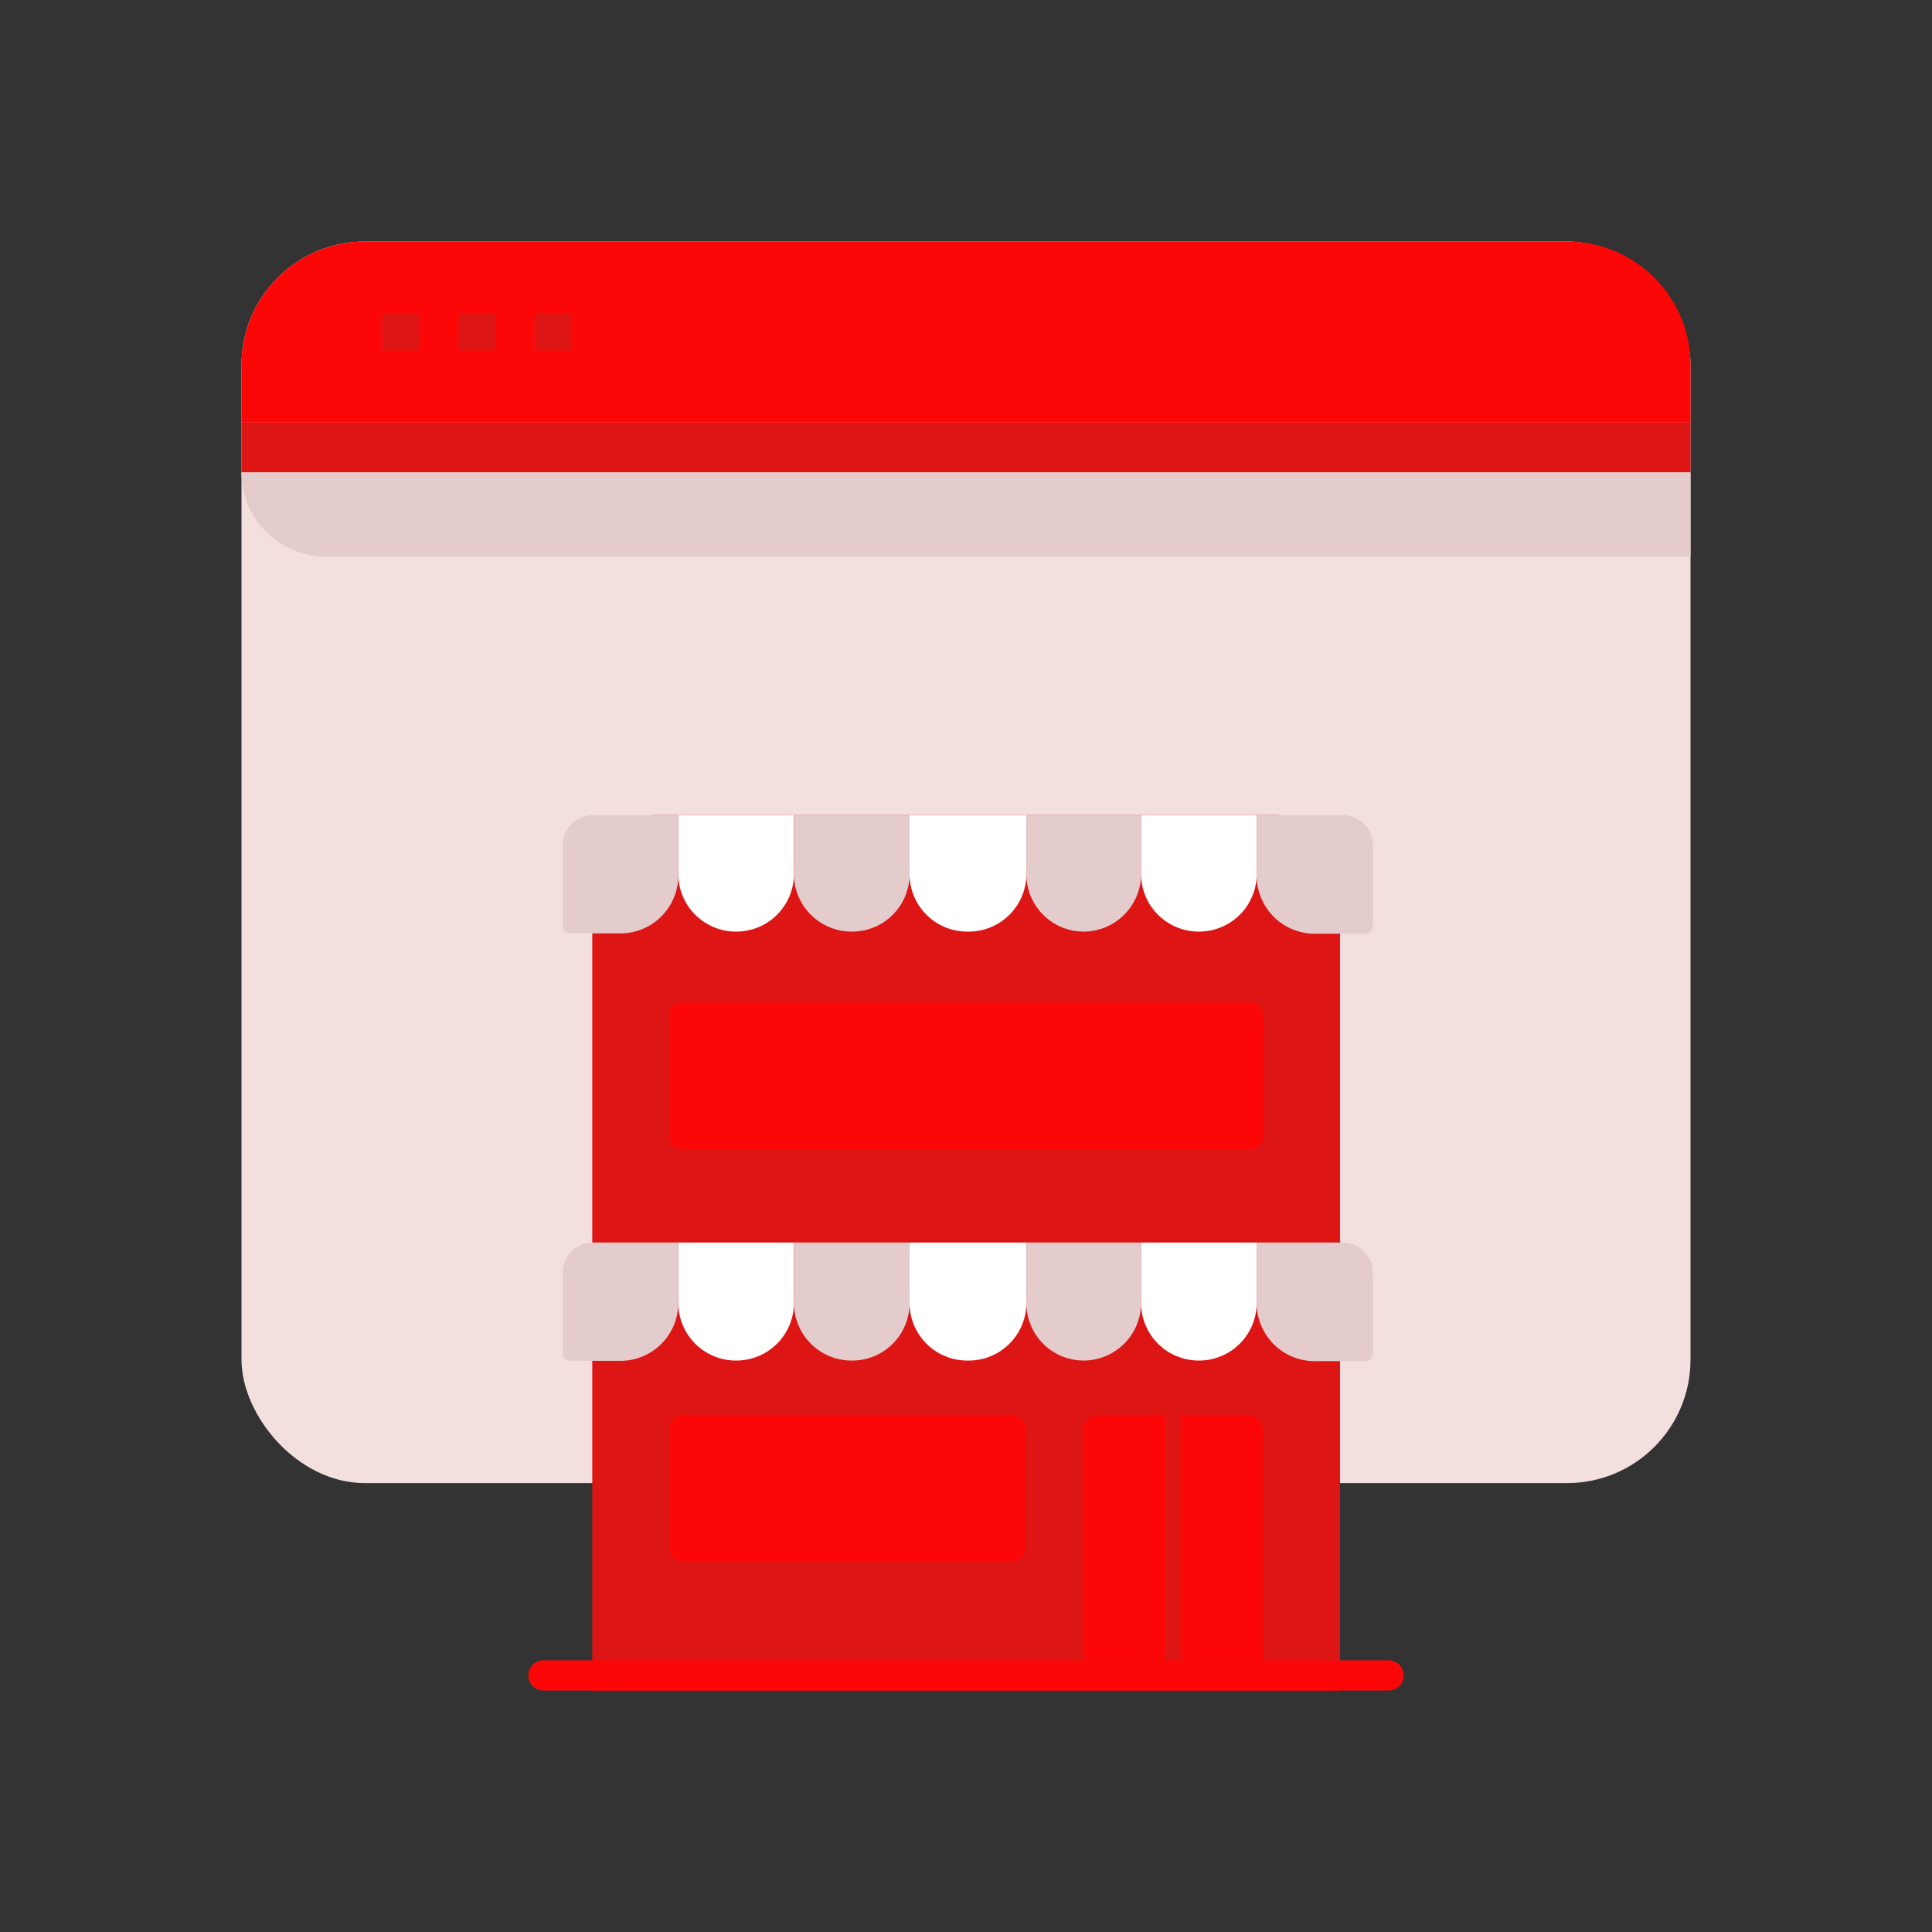 <svg id="Layer_1" data-name="Layer 1" xmlns="http://www.w3.org/2000/svg" viewBox="0 0 64 64"><rect x="0" y="0" width="64" height="64" fill="#333333" stroke="none"/><defs><style>.cls-1{fill:#F4DFDF;}.cls-2{fill:#FC0707;}.cls-3{fill:#DD1515;}.cls-4{fill:#e5cccc;}.cls-5{fill:#fff;}</style></defs><title>commerce, ecommerce, shopping, duplex, shop, store, browser</title><rect class="cls-1" x="8" y="8" width="48" height="41.13" rx="4.09"/><path class="cls-2" d="M51.91,8H12.09A4.09,4.09,0,0,0,8,12.09V14H56V12.09A4.09,4.09,0,0,0,51.91,8Z"/><rect class="cls-3" x="12.66" y="10.38" width="1.23" height="1.23"/><rect class="cls-3" x="15.19" y="10.38" width="1.23" height="1.23"/><rect class="cls-3" x="17.71" y="10.38" width="1.23" height="1.23"/><rect class="cls-3" x="8" y="14" width="48" height="1.65"/><path class="cls-4" d="M56,18.44H10.79A2.79,2.79,0,0,1,8,15.65H56Z"/><path class="cls-3" d="M21.71,27H42.29a2.1,2.1,0,0,1,2.1,2.1V56a0,0,0,0,1,0,0H19.62a0,0,0,0,1,0,0V29.05A2.1,2.1,0,0,1,21.71,27Z"/><path class="cls-5" d="M24.39,45.07h0a1.91,1.91,0,0,1-1.92-1.91v-2H26.3v2A1.91,1.91,0,0,1,24.39,45.07Z"/><path class="cls-4" d="M28.22,45.07h0a1.91,1.91,0,0,1-1.92-1.91v-2h3.83v2A1.9,1.9,0,0,1,28.22,45.07Z"/><path class="cls-4" d="M19.62,41.16h2.85a0,0,0,0,1,0,0v2a1.92,1.92,0,0,1-1.92,1.92H18.89a.25.25,0,0,1-.25-.25V42.14A1,1,0,0,1,19.62,41.16Z"/><path class="cls-5" d="M32.05,45.07h0a1.91,1.91,0,0,1-1.92-1.91v-2H34v2A1.91,1.91,0,0,1,32.05,45.07Z"/><path class="cls-4" d="M35.88,45.07h0A1.9,1.9,0,0,1,34,43.16v-2H37.8v2A1.91,1.91,0,0,1,35.88,45.07Z"/><path class="cls-4" d="M41.63,41.16h2.85a1,1,0,0,1,1,1v2.68a.25.25,0,0,1-.25.25H43.55a1.92,1.92,0,0,1-1.92-1.92v-2A0,0,0,0,1,41.63,41.16Z"/><path class="cls-5" d="M39.71,45.07h0a1.91,1.91,0,0,1-1.91-1.91v-2h3.83v2A1.91,1.91,0,0,1,39.71,45.07Z"/><path class="cls-5" d="M24.39,30.86h0A1.91,1.91,0,0,1,22.47,29V27H26.3v2A1.91,1.91,0,0,1,24.39,30.86Z"/><path class="cls-4" d="M28.22,30.86h0A1.91,1.91,0,0,1,26.3,29V27h3.83v2A1.9,1.9,0,0,1,28.22,30.86Z"/><path class="cls-4" d="M19.62,27h2.85a0,0,0,0,1,0,0v2a1.92,1.92,0,0,1-1.92,1.92H18.89a.25.25,0,0,1-.25-.25V27.93A1,1,0,0,1,19.62,27Z"/><path class="cls-5" d="M32.05,30.86h0A1.91,1.91,0,0,1,30.13,29V27H34v2A1.91,1.91,0,0,1,32.05,30.86Z"/><path class="cls-4" d="M35.88,30.86h0A1.9,1.9,0,0,1,34,29V27H37.8v2A1.91,1.91,0,0,1,35.88,30.86Z"/><path class="cls-4" d="M41.63,27h2.85a1,1,0,0,1,1,1v2.68a.25.25,0,0,1-.25.25H43.55a1.92,1.92,0,0,1-1.92-1.92V27A0,0,0,0,1,41.63,27Z"/><path class="cls-5" d="M39.71,30.86h0A1.91,1.91,0,0,1,37.8,29V27h3.83v2A1.91,1.91,0,0,1,39.71,30.86Z"/><path class="cls-2" d="M46,56H18a.5.5,0,0,1-.5-.5h0A.5.5,0,0,1,18,55H46a.5.5,0,0,1,.5.51h0A.5.5,0,0,1,46,56Z"/><rect class="cls-2" x="22.17" y="33.21" width="19.67" height="4.86" rx="0.4"/><rect class="cls-2" x="22.17" y="46.87" width="11.8" height="4.86" rx="0.46"/><path class="cls-2" d="M36.4,46.87a.52.52,0,0,0-.52.52V55h2.73V46.87Z"/><path class="cls-2" d="M41.32,46.87H39.11V55h2.72v-7.6A.52.52,0,0,0,41.32,46.87Z"/></svg>